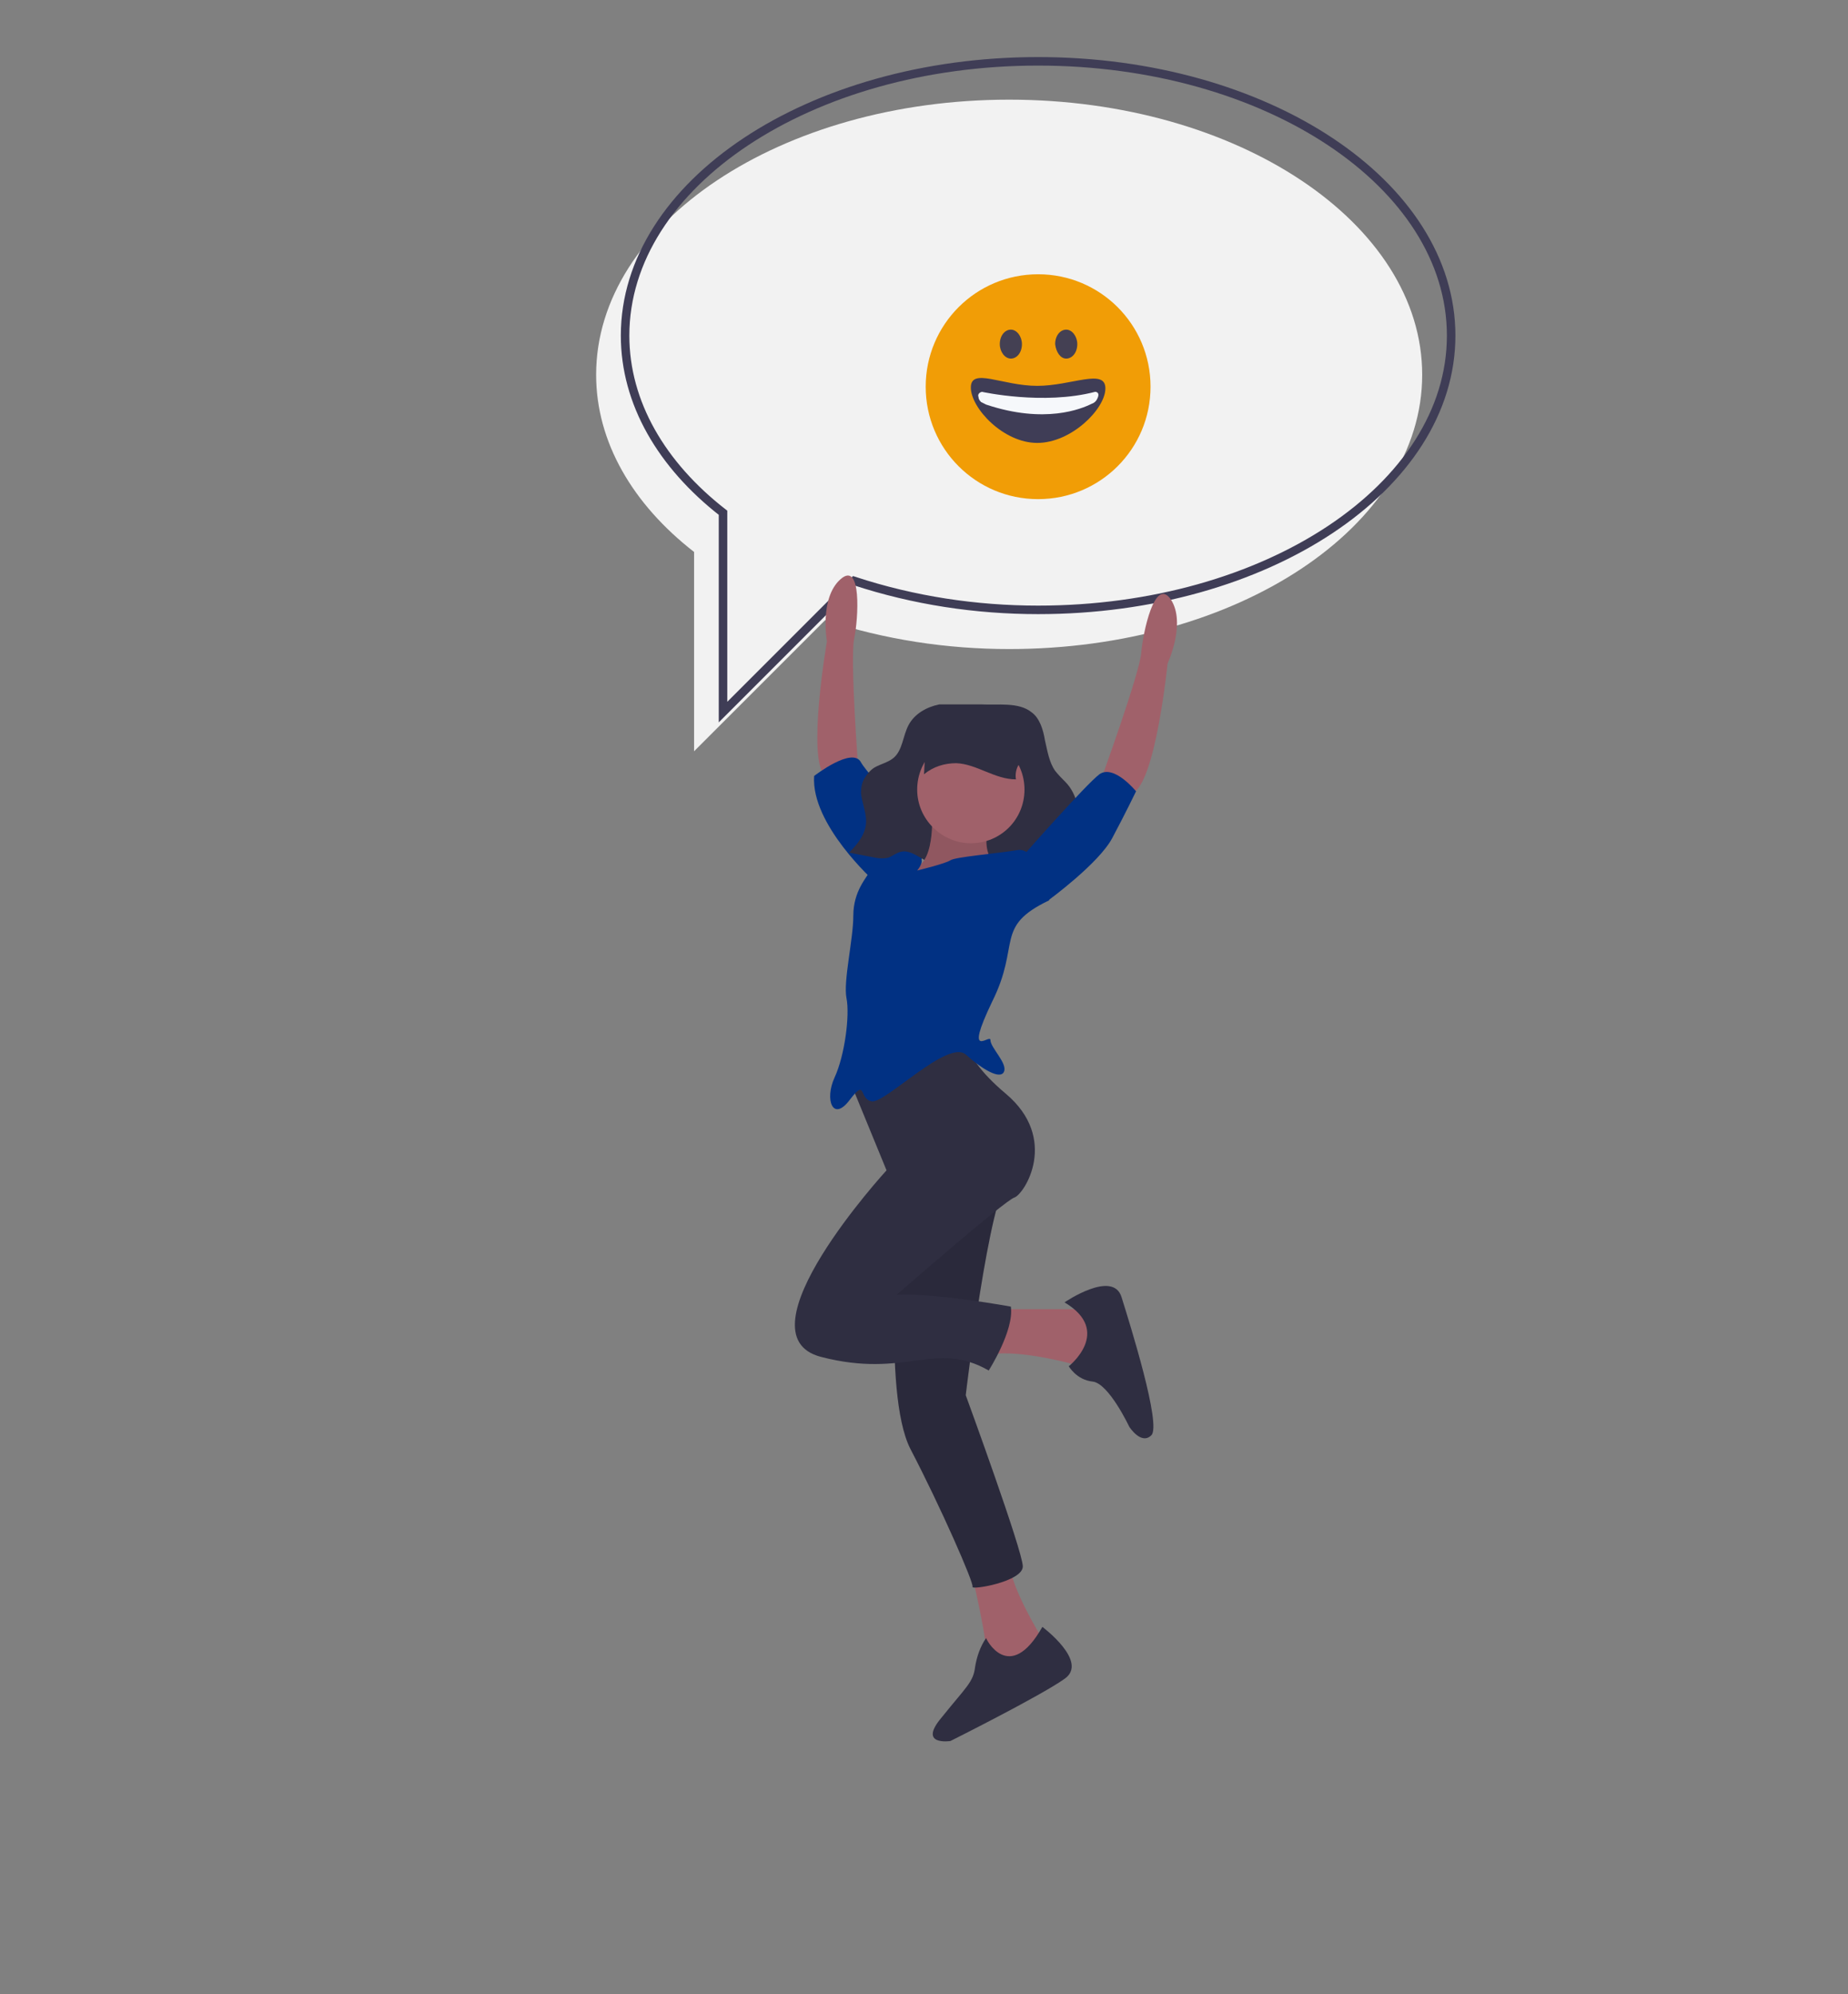 <?xml version="1.0" encoding="utf-8"?>
<!-- Generator: Adobe Illustrator 23.1.0, SVG Export Plug-In . SVG Version: 6.00 Build 0)  -->
<svg version="1.1" id="REGISTER" xmlns="http://www.w3.org/2000/svg" xmlns:xlink="http://www.w3.org/1999/xlink" x="0px" y="0px"
	 viewBox="0 0 217 234.1" style="enable-background:new 0 0 217 234.1;" xml:space="preserve">
<rect x="0" y="0" width="217" height="234.1" fill="#808080" stroke="none"/>
<style type="text/css">
	.st0{clip-path:url(#SVGID_2_);}
	.st1{fill:#F2F2F2;}
	.st2{fill:none;stroke:#3F3D56;stroke-miterlimit:10;}
	.st3{fill:#A0616A;}
	.st4{fill:#013183;}
	.st5{fill:#2F2E41;}
	.st6{opacity:0.1;enable-background:new    ;}
	.st7{fill:#F19D06;}
	.st8{fill:#444053;}
	.st9{fill:#3F3D56;}
	.st10{fill:#F6F8FB;}
</style>
<g>
	<defs>
		<rect id="SVGID_1_" x="-143" y="-13.8" width="360" height="739"/>
	</defs>
	<clipPath id="SVGID_2_">
		<use xlink:href="#SVGID_1_"  style="overflow:visible;"/>
	</clipPath>
	<g class="st0">
		<path class="st1" d="M118.5,11.7C91.7,11.7,70,26.2,70,44c0,7.9,4.3,15.2,11.5,20.8v23.4l15.4-15.4c7,2.3,14.3,3.4,21.6,3.4
			c26.8,0,48.5-14.4,48.5-32.2S145.3,11.7,118.5,11.7z"/>
		<path class="st2" d="M121.9,7.2c-26.8,0-48.5,14.4-48.5,32.2c0,7.9,4.3,15.2,11.5,20.8v23.4l15.4-15.4c7,2.3,14.3,3.4,21.6,3.4
			c26.8,0,48.5-14.4,48.5-32.2S148.7,7.2,121.9,7.2z"/>
		<path class="st3" d="M100.8,90.5c0,0-1-13.1-0.5-15.5c0.5-2.4,0.9-9.2-1.6-7c-2.5,2.2-1.6,7.3-1.6,7.3s-2.4,13.9-0.2,15.8
			C99.1,93,100.8,90.5,100.8,90.5z"/>
		<path class="st4" d="M102.7,103.5c0,0-7.5-6.7-7.1-12.4c0,0,4.5-3.5,5.5-1.6c1,1.8,8.4,9,7.1,11.4
			C106.9,103.3,102.7,103.5,102.7,103.5z"/>
		<path class="st3" d="M129.3,91.5c0,0,4.5-12.4,4.7-14.8c0.2-2.4,1.6-9.1,3.5-6.3c1.8,2.8-0.4,7.5-0.4,7.5s-1.4,14-4.1,15.2
			C130.3,94.4,129.3,91.5,129.3,91.5z"/>
		<path class="st3" d="M117.1,153.7h12l0.6,6.1l-2.8,0.6c0,0-6.7-2-10.6-1.4C112.4,159.6,117.1,153.7,117.1,153.7z"/>
		<path class="st5" d="M125,152.9c0,0,5.7-3.9,6.7-0.6c1,3.2,4.7,15,3.5,16.2c-1.2,1.2-2.6-1-2.6-1s-2.4-5.1-4.3-5.3
			s-2.8-1.8-2.8-1.8S130.7,156.3,125,152.9z"/>
		<path class="st3" d="M114,184.3c0,0,2.2,9.1,1.8,10.6c-0.4,1.4,6.5,0.6,6.5,0.6l0.4-2.6c0,0-4.1-6.5-4.1-9.3
			C118.7,180.7,114,184.3,114,184.3z"/>
		<path class="st5" d="M122.4,191c0,0,5.5,4.1,2.6,6.1c-2.8,2-13.4,7.3-13.4,7.3s-3.9,0.6-1-2.8c2.8-3.5,3.7-4.1,3.9-5.9
			c0.2-1.2,0.6-2.4,1.3-3.4C115.7,192.3,118.5,197.9,122.4,191z"/>
		<path class="st5" d="M105.7,142.3c0,0-2.2,21.1,1.2,27.8c3.5,6.7,7.5,15.8,7.3,16.2c-0.2,0.4,5.9-0.6,5.9-2.4
			c0-1.8-6.7-20.1-6.7-20.1s2.8-23.8,5.1-25.4C120.7,136.8,105.7,142.3,105.7,142.3z"/>
		<path class="st6" d="M105.7,142.3c0,0-2.2,21.1,1.2,27.8c3.5,6.7,7.5,15.8,7.3,16.2c-0.2,0.4,5.9-0.6,5.9-2.4
			c0-1.8-6.7-20.1-6.7-20.1s2.8-23.8,5.1-25.4C120.7,136.8,105.7,142.3,105.7,142.3z"/>
		<path class="st5" d="M110.3,82.7c-1.5,0.3-2.9,1.1-3.6,2.4c-0.7,1.3-0.7,3-1.8,3.9c-0.6,0.5-1.5,0.7-2.2,1.1
			c-0.5,0.3-0.9,0.8-1.2,1.3c-0.3,0.5-0.4,1.1-0.4,1.7c0.1,1.1,0.6,2.2,0.6,3.3c0,1.5-1,2.7-2,3.7l3.1,0.6c0.5,0.1,1,0.1,1.5,0
			c0.5-0.2,1-0.6,1.5-0.7c0.8-0.2,1.6,0.3,2.3,0.7c2,1.2,4.1,2.1,6.3,3c0.6,0.3,1.3,0.5,2,0.2c0.5-0.2,0.8-0.8,1.3-1.1
			c0.8-0.5,1.9-0.1,2.9,0.1c2.1,0.6,4.4,0.4,6.4-0.5c-0.4-0.5-1-0.9-1.5-1.3c-0.5-0.5-0.8-1.1-0.7-1.8c0.1-0.7,0.7-1.1,1.1-1.7
			c0.3-0.4,0.5-0.9,0.6-1.5c0.1-0.5,0.1-1.1,0-1.6c-0.2-1-0.7-2-1.4-2.7c-0.4-0.4-0.8-0.8-1.2-1.3c-0.7-1-0.9-2.3-1.2-3.6
			c-0.2-1.2-0.6-2.6-1.6-3.3c-1.5-1.2-4-0.8-5.8-0.9C113.6,82.7,112,82.7,110.3,82.7z"/>
		<path class="st5" d="M100.2,127.9l3.9,9.5c0,0-17.7,19.3-7.7,21.9s13.4-2,19.7,1.6c0,0,3-4.7,2.6-7.5c0,0-8.7-1.6-13.4-1.4
			c0,0,12.6-11,13.8-11.4c1.2-0.4,5.3-6.9-1-12.2c-6.3-5.3-4.7-8.1-4.7-8.1L100.2,127.9z"/>
		<path class="st3" d="M109.4,94.8c0,0,0.6,6.3-2,7.1c-2.6,0.8,10.4,0.6,10.4,0.6s-3-1.8-1.6-5.7C117.5,93,109.4,94.8,109.4,94.8z"
			/>
		<path class="st6" d="M109.4,94.8c0,0,0.6,6.3-2,7.1c-2.6,0.8,10.4,0.6,10.4,0.6s-3-1.8-1.6-5.7C117.5,93,109.4,94.8,109.4,94.8z"
			/>
		<path class="st4" d="M123.2,105.7c0,0-1.2-6.3-3.7-5.9c-2.4,0.4-7.3,0.8-7.9,1.2c-0.6,0.4-3.9,1.2-3.9,1.2s1.2-1.4,0-1.6
			c-1.2-0.2-5.1,0.8-5.5,1.6c-0.4,0.8-2,2.4-2,5.3c0,2.8-1.2,7.7-0.8,9.7c0.4,2-0.2,6.7-1.4,9.3c-1.2,2.6-0.2,5.3,1.8,2.6
			c2-2.6,1,0,2.6,0.2c1.6,0.2,8.9-7.3,11-5.5c2,1.8,4.1,3,4.5,2c0.4-1-1.6-2.8-1.6-3.7c0-0.8-3.2,2.6,0.2-4.5
			C119.9,110.8,116.7,108.8,123.2,105.7z"/>
		<path class="st4" d="M121.5,105.3l1.6,0.4c0,0,5.9-4.3,7.5-7.3c1.6-3,2.8-5.5,2.8-5.5s-2.6-3.2-4.3-2c-1.6,1.2-8.9,9.5-8.9,9.5
			L121.5,105.3z"/>
		<path class="st3" d="M114,99c3.5,0,6.3-2.8,6.3-6.3s-2.8-6.3-6.3-6.3c-3.5,0-6.3,2.8-6.3,6.3S110.6,99,114,99z"/>
		<path class="st5" d="M108.5,90.9c1.1-0.9,2.4-1.3,3.8-1.3c2.4,0.1,4.5,1.9,7,1.9c-0.1-0.5,0-1.1,0.2-1.5c0.2-0.4,0.5-0.8,0.4-1.2
			c-0.1-0.3-0.3-0.6-0.5-0.9c-1.4-1.3-3.3-2-5.3-2.1c-1.3-0.1-3.8,0-4.8,1C108.5,87.7,108.6,89.8,108.5,90.9z"/>
		<path class="st7" d="M121.9,58.6c7.3,0,13.2-5.9,13.2-13.2s-5.9-13.2-13.2-13.2c-7.3,0-13.2,5.9-13.2,13.2S114.6,58.6,121.9,58.6z
			"/>
		<path class="st8" d="M118.7,42.1c0.7,0,1.3-0.7,1.3-1.7c0-0.9-0.6-1.7-1.3-1.7c-0.7,0-1.3,0.7-1.3,1.7
			C117.4,41.3,118,42.1,118.7,42.1z"/>
		<path class="st8" d="M125.2,42.1c0.7,0,1.3-0.7,1.3-1.7c0-0.9-0.6-1.7-1.3-1.7s-1.3,0.7-1.3,1.7C124,41.3,124.5,42.1,125.2,42.1z"
			/>
		<path class="st9" d="M129.8,45.6c0,2.4-4,6.4-8,6.4c-4,0-7.8-4.1-7.8-6.5c0-2.4,3.7-0.2,7.8-0.2C125.8,45.3,129.8,43.2,129.8,45.6
			z"/>
		<path class="st10" d="M115.3,46c0,0,7.2,1.6,13.3,0c0,0,0.7,0,0.2,0.9c-0.1,0.2-0.3,0.4-0.6,0.5c-1.2,0.6-5.5,2.4-12.4,0.1
			c-0.2-0.1-0.4-0.2-0.6-0.3c-0.2-0.2-0.3-0.4-0.3-0.6C114.8,46.4,114.9,46.1,115.3,46z"/>
	</g>
</g>
</svg>
